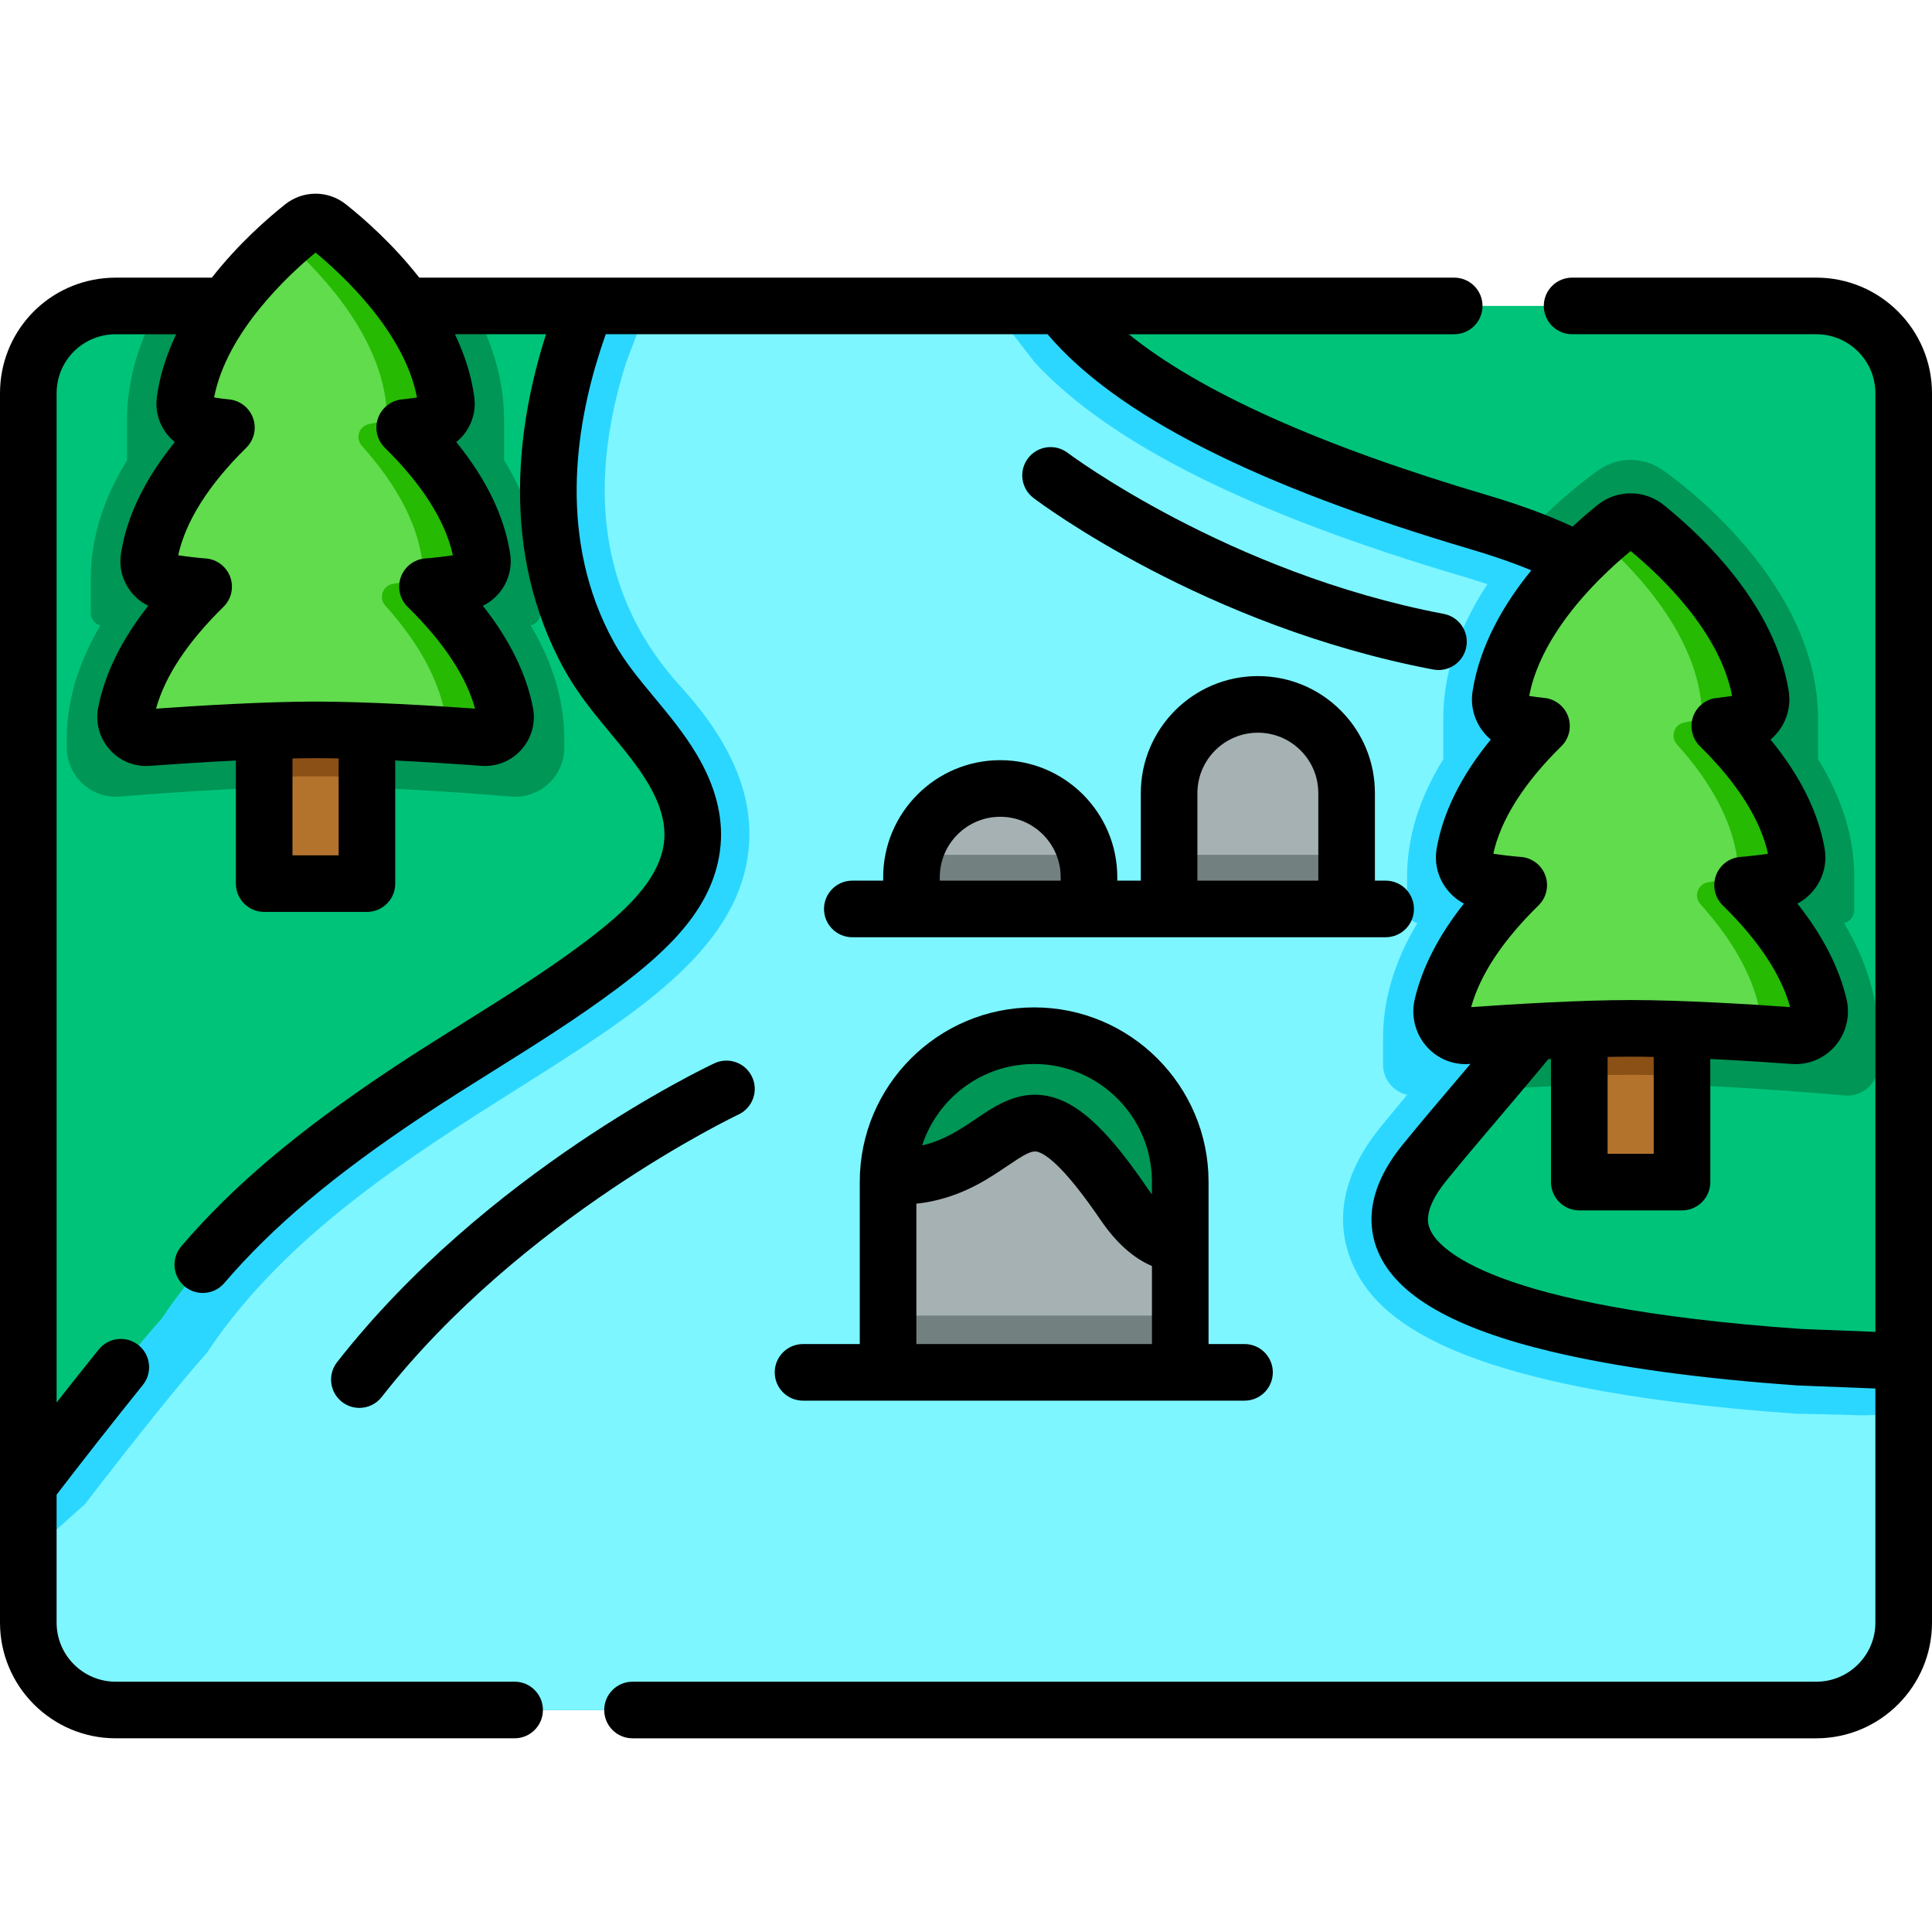 <?xml version="1.0" encoding="iso-8859-1"?>
<!-- Generator: Adobe Illustrator 19.0.0, SVG Export Plug-In . SVG Version: 6.00 Build 0)  -->
<svg version="1.1" id="Capa_1" xmlns="http://www.w3.org/2000/svg" xmlns:xlink="http://www.w3.org/1999/xlink" height="512" width="512"
	 viewBox="0 0 512 512" style="enable-background:new 0 0 512 512;" xml:space="preserve">
<path style="fill:#00C37A;" d="M504.5,104.22v325.79c0,12.79-10.37,23.16-23.16,23.16H30.65c-12.78,0-23.15-10.37-23.15-23.16
	V104.22c0-11.98,9.12-21.84,20.81-23.03c0.77-0.07,1.55-0.11,2.34-0.11h450.69C494.13,81.08,504.5,91.45,504.5,104.22z"/>
<g>
	<path style="fill:#009655;" d="M149.55,195.97v2.12c0,7.64-6.53,13.65-14.14,13.01l-2.11-0.18c-0.3-0.02-30.03-2.5-49.67-2.5
		c-19.2,0-49.39,2.48-49.7,2.5l-2.1,0.18c-7.61,0.63-14.13-5.38-14.13-13.02v-2.11c0-10.11,2.99-20.22,8.91-30.24
		c-0.75-0.18-1.38-0.6-1.83-1.16c-0.45-0.57-0.71-1.28-0.71-2.05v-9.25c0-10.47,3.21-20.92,9.59-31.26v-10.66
		c0-11.12,3.47-21.35,8.4-30.27h83.14c4.93,8.92,8.39,19.15,8.39,30.27V122c6.38,10.34,9.6,20.8,9.6,31.27v9.25
		c0,1.53-1.06,2.86-2.55,3.21c2.96,5.01,5.19,10.04,6.68,15.09C148.8,185.86,149.55,190.91,149.55,195.97z"/>
	<path style="fill:#009655;" d="M481.84,289.715c-0.298-0.025-30.039-2.499-49.699-2.499c-19.233,0-49.414,2.475-49.716,2.5
		l-7.054,0.583c-4.764,0.394-8.847-3.366-8.847-8.146v-7.078c0-10.176,3.044-20.358,9.082-30.443l0,0
		c-1.592-0.377-2.716-1.799-2.716-3.435v-8.826c0-10.434,3.217-20.862,9.597-31.177v-10.742c0-36.285,37.059-63.028,41.284-65.957
		l0,0c5.035-3.491,11.707-3.491,16.742,0l0,0c4.226,2.93,41.284,29.673,41.284,65.957v10.744c6.38,10.315,9.596,20.742,9.596,31.175
		v8.827c0,1.636-1.124,3.057-2.715,3.434l0,0c6.037,10.086,9.082,20.267,9.082,30.443v7.089c0,4.783-4.089,8.543-8.855,8.144
		L481.84,289.715z"/>
</g>
<path style="fill:#2CD7FF;" d="M504.5,360.79v69.22c0,12.79-10.37,23.16-23.16,23.16H30.65c-12.78,0-23.15-10.37-23.15-23.16v-36.44
	c14.17-18.61,28.91-36.97,35.36-44.16c55.05-81.65,183.6-94.61,126.36-157.45c-31.06-34.1-27.74-75.18-13.9-110.88h125.86
	c16.89,22.14,55.35,40.95,111.04,57.39c4.14,1.23,8.01,2.51,11.64,3.85c85.71,31.76,32.09,96.69-10.22,146.57
	c-5.72,6.73-11.22,13.2-16.16,19.27c-29.64,36.5,48.28,47.93,99.41,51.52C485.27,360,494.79,360.36,504.5,360.79z"/>
<path style="fill:#7DF6FF;" d="M504.5,374.81v55.2c0,12.79-10.37,23.16-23.16,23.16H30.65c-12.78,0-23.15-10.37-23.15-23.16v-17.98
	l15-13.38c12.54-16.35,25.69-32.72,31.53-39.22l0.69-0.78l0.58-0.85c20.68-30.68,53.26-51.23,82-69.37
	c30.82-19.44,57.45-36.24,60.93-61.92c1.98-14.64-3.88-29.24-17.92-44.65c-20.46-22.47-25.28-51.29-14.38-85.78l5.69-15h91.03
	l11.59,15c19.92,21.48,57.26,40.11,113.73,56.78c3.79,1.12,7.39,2.31,10.69,3.53c20.25,7.5,32.02,17.05,34.99,28.36
	c6.76,25.82-28.27,67.11-51.45,94.44c-5.81,6.83-11.31,13.3-16.35,19.5c-12.48,15.36-10.94,28.15-7.46,36.18
	c6.05,13.96,24.82,33.27,117.45,39.77c0,0,13.4,0.28,17.52,0.44L504.5,374.81z"/>
<path style="fill:#2CD7FF;" d="M393.643,288.885c-6.601,0.451-11.116,0.823-11.224,0.832l-7.052,0.578
	c-4.76,0.402-8.844-3.359-8.844-8.139v-7.081c0-10.176,3.046-20.352,9.079-30.441c-0.793-0.196-1.469-0.646-1.949-1.254
	s-0.764-1.371-0.764-2.184v-8.825c0-10.431,3.213-20.862,9.598-31.175v-10.744c0-19.569,10.774-36.356,21.371-48.129
	C489.569,174.076,435.945,239.012,393.643,288.885z"/>
<path style="fill:#A5B1B2;" d="M312.782,313.184v50.509h-77.434v-50.509c0-0.695,0.02-1.381,0.049-2.057
	c1.077-20.431,17.982-36.66,38.668-36.66c10.695,0,20.372,4.339,27.375,11.342S312.782,302.489,312.782,313.184z"/>
<rect x="235.35" y="348.64" style="fill:#728080;" width="77.43" height="15.05"/>
<path style="fill:#009655;" d="M312.779,313.184v16.425c-4.868-0.118-9.902-3.183-14.907-10.529
	c-26.924-39.451-27.923-13.438-52.233-8.119c-4.133,0.901-7.502,0.862-10.245,0.166c1.077-20.431,17.982-36.66,38.668-36.66
	c10.695,0,20.372,4.339,27.375,11.342C308.44,292.812,312.779,302.488,312.779,313.184z"/>
<path style="fill:#A5B1B2;" d="M356.865,210.195v30.685h-47.042v-30.685c0-0.422,0.012-0.839,0.03-1.25
	c0.655-12.412,10.925-22.272,23.491-22.272c6.498,0,12.376,2.636,16.631,6.89C354.229,197.819,356.865,203.697,356.865,210.195z"/>
<rect x="309.82" y="226.54" style="fill:#728080;" width="47.04" height="14.332"/>
<path style="fill:#A5B1B2;" d="M288.59,232.47v8.413h-47.042v-8.413c0-0.421,0.01-0.832,0.029-1.244
	c0.196-3.81,1.312-7.385,3.124-10.509c4.065-7.032,11.665-11.763,20.372-11.763c6.494,0,12.37,2.635,16.631,6.885
	c1.45,1.45,2.703,3.085,3.732,4.878C287.444,224.174,288.59,228.19,288.59,232.47z"/>
<path style="fill:#728080;" d="M242.312,226.541c-0.395,1.51-0.651,3.075-0.734,4.685c-0.02,0.411-0.029,0.823-0.029,1.244v8.413
	h47.042v-8.413c0-2.048-0.269-4.034-0.763-5.929H242.312z"/>
<rect x="418.53" y="245.59" style="fill:#B4732D;" width="27.22" height="67.68"/>
<path style="fill:#8B5016;" d="M445.751,245.592v39.489c-4.729-0.156-9.379-0.249-13.611-0.249c-4.189,0-8.856,0.101-13.611,0.257
	v-39.497L445.751,245.592L445.751,245.592z"/>
<path style="fill:#60DC4D;" d="M461.799,234.576c3.439-0.274,6.553-0.691,9.034-1.09c3.501-0.562,5.927-3.869,5.316-7.362
	c-2.264-12.954-11.17-24.672-20.384-33.707c2.06-0.209,3.969-0.487,5.61-0.767c3.418-0.585,5.787-3.807,5.255-7.234
	c-3.226-20.741-22.08-38.012-30.468-44.78c-2.346-1.893-5.697-1.893-8.043,0c-8.388,6.768-27.243,24.039-30.468,44.78
	c-0.533,3.427,1.836,6.648,5.255,7.234c1.641,0.281,3.549,0.559,5.61,0.767c-9.214,9.034-18.12,20.753-20.384,33.707
	c-0.611,3.493,1.815,6.8,5.316,7.362c2.481,0.398,5.595,0.816,9.034,1.09c-9.09,8.906-17.446,19.91-20.262,31.979
	c-0.99,4.243,2.358,8.247,6.704,7.934c10.452-0.753,29.398-1.963,43.217-1.963c14.094,0,32.844,1.202,43.211,1.956
	c4.348,0.316,7.7-3.688,6.708-7.933C479.242,254.482,470.887,243.48,461.799,234.576z"/>
<path style="fill:#26BA02;" d="M475.354,274.486c-2.381-0.172-5.204-0.368-8.311-0.566c-0.415-12.709-7.593-24.519-16.438-34.338
	c-1.863-2.068-0.615-5.388,2.141-5.78c4.785-0.68,7.948-1.429,7.948-1.429c0-13.146-7.454-25.306-16.267-35.092
	c-1.84-2.044-0.764-5.313,1.941-5.809c2.891-0.531,4.729-1.021,4.729-1.021c0-20.447-16.642-38.334-26.961-47.451
	c1.481-1.309,2.832-2.438,3.985-3.368c2.345-1.893,5.696-1.891,8.041,0.002c8.389,6.77,27.242,24.041,30.467,44.782
	c0.533,3.426-1.835,6.647-5.253,7.233c-1.641,0.282-3.551,0.56-5.611,0.771c9.216,9.036,18.12,20.751,20.384,33.707
	c0.61,3.493-1.816,6.8-5.317,7.362c-2.48,0.398-5.593,0.815-9.032,1.089c9.089,8.906,17.444,19.908,20.26,31.977
	C483.051,270.797,479.7,274.8,475.354,274.486z"/>
<rect x="70.02" y="166.49" style="fill:#B4732D;" width="27.22" height="67.68"/>
<path style="fill:#8B5016;" d="M97.238,166.491v39.489c-4.729-0.156-9.379-0.249-13.611-0.249c-4.189,0-8.856,0.101-13.611,0.257
	v-39.497H97.238z"/>
<path style="fill:#60DC4D;" d="M113.286,155.474c3.916-0.312,7.41-0.81,10.028-1.254c2.955-0.501,4.917-3.289,4.475-6.253
	c-1.985-13.329-11.1-25.398-20.537-34.652c2.483-0.252,4.746-0.604,6.585-0.94c2.879-0.527,4.795-3.24,4.411-6.141
	c-2.872-21.692-23.09-39.737-31.234-46.207c-1.984-1.577-4.791-1.577-6.776,0c-8.145,6.47-28.363,24.515-31.234,46.207
	c-0.384,2.901,1.533,5.614,4.411,6.141c1.839,0.337,4.102,0.689,6.585,0.94c-9.437,9.254-18.552,21.323-20.537,34.652
	c-0.442,2.964,1.52,5.752,4.475,6.253c2.619,0.444,6.113,0.942,10.028,1.254c-9.464,9.272-18.132,20.819-20.581,33.474
	c-0.687,3.55,2.15,6.795,5.756,6.531c10.124-0.742,30.087-2.055,44.484-2.055c14.69,0,34.438,1.306,44.479,2.049
	c3.608,0.267,6.447-2.979,5.759-6.531C131.415,176.29,122.748,164.745,113.286,155.474z"/>
<path style="fill:#26BA02;" d="M128.104,195.477c-2.619-0.193-5.898-0.423-9.574-0.658c-0.415-12.709-7.593-24.519-16.438-34.338
	c-1.863-2.068-0.615-5.388,2.141-5.78c4.785-0.68,7.948-1.429,7.948-1.429c0-13.146-7.454-25.306-16.267-35.092
	c-1.84-2.044-0.764-5.313,1.941-5.809c2.891-0.531,4.729-1.021,4.729-1.021c0-20.447-16.642-38.334-26.961-47.451
	c1.762-1.557,3.339-2.859,4.619-3.876c1.983-1.576,4.79-1.573,6.773,0.002c8.145,6.471,28.362,24.517,31.233,46.209
	c0.384,2.901-1.532,5.614-4.411,6.141c-1.84,0.337-4.103,0.69-6.586,0.944c9.439,9.255,18.552,21.321,20.537,34.652
	c0.441,2.964-1.521,5.752-4.476,6.253c-2.618,0.443-6.111,0.941-10.026,1.252c9.463,9.272,18.13,20.817,20.579,33.472
	C134.553,192.497,131.71,195.742,128.104,195.477z"/>
<path d="M481.341,73.575h-64.716c-4.143,0-7.5,3.358-7.5,7.5s3.357,7.5,7.5,7.5h64.716c8.635,0,15.659,7.02,15.659,15.648V352.96
	c-6.415-0.265-12.633-0.503-18.308-0.72l-1.396-0.053c-83.136-5.852-96.234-21.592-98.268-26.279
	c-0.543-1.251-2.194-5.059,4.269-13.018c4.865-5.979,10.262-12.329,15.976-19.052l0.162-0.19c3.566-4.209,7.234-8.544,10.898-12.967
	c0.232-0.012,0.464-0.023,0.697-0.034v32.62c0,4.142,3.357,7.5,7.5,7.5h27.22c4.143,0,7.5-3.358,7.5-7.5v-32.629
	c8.319,0.407,16.213,0.936,21.558,1.324c4.462,0.324,8.674-1.438,11.574-4.832c2.877-3.368,3.991-7.961,2.981-12.288
	c-1.968-8.426-6.338-16.926-13.036-25.381c1.903-1.002,3.56-2.444,4.847-4.25c2.164-3.037,3.003-6.724,2.363-10.378
	c-1.674-9.582-6.479-19.248-14.322-28.843c3.601-3.027,5.593-7.8,4.826-12.727c-3.513-22.585-22.289-40.686-33.169-49.465
	c-5.061-4.083-12.405-4.083-17.462,0c-1.998,1.612-4.264,3.541-6.651,5.752c-3.251-1.497-6.685-2.93-10.302-4.27
	c-3.763-1.389-7.834-2.736-12.114-4.007c-44.494-13.135-76.383-27.453-95.194-42.697h86.231c4.143,0,7.5-3.358,7.5-7.5
	s-3.357-7.5-7.5-7.5H111.106c-7.006-8.954-14.805-15.752-19.425-19.421c-4.74-3.767-11.363-3.768-16.107,0
	c-4.62,3.67-12.419,10.468-19.426,19.422H30.65c-1.044,0-2.093,0.054-3.094,0.158C11.847,75.321,0,88.43,0,104.227v325.78
	c0,16.906,13.75,30.66,30.65,30.66h105.73c4.143,0,7.5-3.358,7.5-7.5s-3.357-7.5-7.5-7.5H30.65c-8.63,0-15.65-7.025-15.65-15.66
	v-33.901c6.747-8.812,15.516-19.971,22.852-29.073c2.599-3.225,2.092-7.947-1.134-10.546c-3.224-2.6-7.946-2.092-10.546,1.133
	c-3.521,4.368-7.37,9.208-11.172,14.041V104.227c0-8.066,6.046-14.759,14.085-15.57c0.511-0.053,1.037-0.08,1.565-0.08h16.051
	c-2.494,5.21-4.354,10.8-5.131,16.672c-0.623,4.693,1.318,9.146,4.769,11.901c-8.027,9.889-12.823,19.848-14.293,29.714
	c-0.857,5.753,2.252,11.27,7.252,13.674c-7.09,8.993-11.542,18.033-13.274,26.986c-0.777,4.017,0.333,8.071,3.045,11.124
	c2.481,2.793,5.957,4.347,9.651,4.347c0.322,0,0.646-0.012,0.971-0.036c5.672-0.415,14.075-0.983,22.819-1.414v32.622
	c0,4.142,3.357,7.5,7.5,7.5h27.23c4.143,0,7.5-3.358,7.5-7.5v-32.633c8.793,0.43,17.179,1.002,22.813,1.418
	c4.058,0.305,7.931-1.271,10.63-4.31c2.714-3.053,3.823-7.11,3.045-11.127c-1.733-8.951-6.185-17.987-13.273-26.978
	c5-2.404,8.109-7.921,7.252-13.675c-1.47-9.867-6.265-19.824-14.293-29.714c3.449-2.755,5.391-7.207,4.771-11.899
	c-0.778-5.872-2.638-11.463-5.132-16.674h24.154c-0.003,0.009-0.006,0.018-0.009,0.026c-7.407,23.081-12.577,57.229,4.862,88.834
	c3.537,6.41,7.995,11.779,12.306,16.971c3.673,4.423,7.142,8.601,9.877,13.191c3.235,5.429,4.676,10.489,4.282,15.038
	c-0.918,10.576-10.866,19.389-21.479,27.336c-10.094,7.558-21.112,14.452-31.768,21.12c-6.325,3.958-12.866,8.051-19.215,12.279
	c-24.708,16.455-41.829,30.919-55.515,46.901c-2.694,3.146-2.328,7.881,0.818,10.575c1.414,1.211,3.148,1.803,4.874,1.803
	c2.115,0,4.218-0.89,5.701-2.622c12.751-14.892,28.923-28.515,52.436-44.173c6.172-4.11,12.621-8.146,18.857-12.048
	c10.917-6.831,22.205-13.895,32.801-21.828c13.404-10.038,26.005-21.594,27.433-38.048c0.672-7.749-1.462-15.828-6.341-24.013
	c-3.333-5.594-7.344-10.423-11.222-15.094c-4.043-4.869-7.861-9.468-10.713-14.635c-14.854-26.92-10.218-56.733-3.712-77.004
	c0.487-1.518,1.008-3.058,1.558-4.609h117.075c18.248,21.443,55.106,40.145,112.471,57.08c3.958,1.176,7.719,2.419,11.172,3.694
	c1.564,0.579,3.077,1.181,4.563,1.792c-7.226,8.858-13.667,19.821-15.58,32.121c-0.767,4.927,1.227,9.701,4.826,12.728
	c-7.842,9.594-12.647,19.26-14.322,28.843c-0.64,3.657,0.2,7.344,2.365,10.38c1.286,1.805,2.942,3.246,4.845,4.248
	c-6.7,8.458-11.071,16.96-13.037,25.389c-1.01,4.325,0.104,8.917,2.979,12.285c2.673,3.129,6.466,4.871,10.532,4.871
	c0.343,0,0.688-0.013,1.034-0.038c0.07-0.005,0.151-0.011,0.222-0.016c-0.564,0.667-1.132,1.338-1.692,1.999l-0.147,0.173
	c-5.767,6.786-11.214,13.195-16.186,19.304c-10.091,12.426-9.044,22.33-6.39,28.449c5.006,11.539,20.022,20.148,45.906,26.319
	c17.299,4.124,39.232,7.139,65.189,8.961c0.08,0.006,0.159,0.01,0.239,0.013l1.517,0.058c5.846,0.224,12.267,0.469,18.88,0.744
	v62.039c0,8.634-7.024,15.659-15.659,15.659H167.625c-4.143,0-7.5,3.358-7.5,7.5s3.357,7.5,7.5,7.5h313.716
	c16.905,0,30.659-13.753,30.659-30.659V104.223C512,87.324,498.246,73.575,481.341,73.575z M89.74,226.667H77.51v-25.672
	c2.116-0.044,4.172-0.071,6.117-0.071c1.956,0,4.009,0.025,6.113,0.068V226.667z M125.896,187.793
	c-10.905-0.777-28.653-1.869-42.27-1.869c-13.344,0-31.243,1.097-42.272,1.876c2.376-8.612,8.373-17.671,17.862-26.969
	c2.1-2.057,2.804-5.151,1.802-7.914s-3.526-4.686-6.456-4.919c-2.408-0.191-4.866-0.475-7.33-0.845
	c1.934-8.979,8.126-18.78,18.02-28.481c2.077-2.037,2.789-5.092,1.826-7.837c-0.963-2.746-3.427-4.687-6.321-4.98
	c-1.316-0.133-2.659-0.307-4.013-0.52c3.313-17.418,19.978-32.713,26.882-38.401c6.906,5.689,23.571,20.982,26.884,38.401
	c-1.354,0.212-2.697,0.386-4.014,0.52c-2.895,0.293-5.358,2.234-6.321,4.98s-0.251,5.8,1.826,7.837
	c9.894,9.701,16.086,19.502,18.02,28.481c-2.463,0.37-4.921,0.654-7.33,0.845c-2.93,0.233-5.454,2.156-6.456,4.919
	s-0.298,5.857,1.802,7.915C117.523,170.126,123.52,179.182,125.896,187.793z M438.25,305.767h-12.22v-25.671
	c2.114-0.044,4.169-0.071,6.11-0.071c1.952,0,4.005,0.026,6.109,0.069v25.673H438.25z M407.73,239.933
	c2.1-2.057,2.804-5.151,1.802-7.915s-3.526-4.687-6.456-4.919c-2.399-0.19-4.86-0.475-7.331-0.846
	c1.928-8.968,8.134-18.787,18.021-28.481c2.077-2.037,2.789-5.092,1.826-7.837s-3.427-4.687-6.322-4.979
	c-1.312-0.133-2.657-0.307-4.013-0.52c2.274-12.007,10.743-22.894,18.237-30.502c0.092-0.09,0.185-0.179,0.272-0.275
	c3.164-3.189,6.138-5.789,8.375-7.626c7.58,6.225,23.618,21.164,26.883,38.402c-1.354,0.213-2.7,0.387-4.013,0.52
	c-2.895,0.293-5.359,2.234-6.322,4.979s-0.251,5.8,1.826,7.837c9.887,9.694,16.094,19.513,18.021,28.481
	c-2.47,0.371-4.931,0.655-7.331,0.846c-2.93,0.233-5.454,2.156-6.456,4.919s-0.298,5.857,1.802,7.914
	c9.476,9.284,15.478,18.347,17.859,26.962c-10.456-0.745-28.529-1.869-42.269-1.869c-13.475,0-31.697,1.129-42.271,1.876
	C392.25,258.284,398.252,249.219,407.73,239.933z"/>
<path d="M379.813,177.429c0.474,0.09,0.944,0.133,1.409,0.133c3.53,0,6.676-2.505,7.359-6.102c0.773-4.069-1.898-7.995-5.968-8.768
	c-57.125-10.854-99.255-42.366-99.674-42.683c-3.298-2.502-8-1.855-10.504,1.442c-2.505,3.299-1.86,8.004,1.438,10.509
	C275.693,133.34,319.095,165.892,379.813,177.429z"/>
<path d="M199.309,285.387c-1.759-3.75-6.226-5.364-9.975-3.606c-2.454,1.151-60.55,28.764-100.002,79.203
	c-2.553,3.263-1.977,7.976,1.286,10.528c1.372,1.073,3,1.593,4.616,1.593c2.228,0,4.434-0.989,5.912-2.88
	c37.146-47.49,93.858-74.535,94.558-74.864C199.454,293.602,201.067,289.137,199.309,285.387z"/>
<path d="M205.312,363.69c0,4.142,3.357,7.5,7.5,7.5h117c4.143,0,7.5-3.358,7.5-7.5s-3.357-7.5-7.5-7.5h-9.533v-43.004
	c0-25.483-20.731-46.215-46.215-46.215s-46.215,20.732-46.215,46.215v43.004h-15.037C208.669,356.19,205.312,359.548,205.312,363.69
	z M274.063,281.971c17.212,0,31.215,14.003,31.215,31.215v3.332c-0.404-0.526-0.809-1.074-1.212-1.666
	c-9.992-14.642-17.415-21.818-24.817-23.994c-8.551-2.512-14.987,1.843-20.668,5.687c-4.113,2.783-8.373,5.65-14.202,7
	C248.452,291.038,260.216,281.971,274.063,281.971z M242.849,318.98c1.425-0.139,2.888-0.364,4.393-0.693
	c8.828-1.931,14.882-6.028,19.746-9.319c4.449-3.011,6.421-4.191,8.032-3.718c2.473,0.727,7.37,4.45,16.654,18.054
	c4.112,6.033,8.677,10.118,13.604,12.199v20.687h-62.43L242.849,318.98L242.849,318.98z"/>
<path d="M234.052,232.475v0.903h-8.181c-4.143,0-7.5,3.358-7.5,7.5s3.357,7.5,7.5,7.5h141.342c4.143,0,7.5-3.358,7.5-7.5
	s-3.357-7.5-7.5-7.5h-2.847v-23.181c0-8.288-3.226-16.078-9.082-21.934c-5.863-5.863-13.657-9.092-21.944-9.092
	c-17.103,0-31.016,13.918-31.016,31.026v23.181h-6.232v-0.903c0-17.104-13.916-31.02-31.021-31.02S234.052,215.371,234.052,232.475z
	 M317.324,210.198c0-8.837,7.185-16.026,16.016-16.026c4.281,0,8.308,1.669,11.338,4.699c3.023,3.023,4.688,7.046,4.688,11.327
	v23.176h-32.042V210.198z M281.092,232.475v0.903h-32.04v-0.903c0-8.833,7.187-16.02,16.02-16.02
	C273.905,216.455,281.092,223.642,281.092,232.475z"/>
<g>
</g>
<g>
</g>
<g>
</g>
<g>
</g>
<g>
</g>
<g>
</g>
<g>
</g>
<g>
</g>
<g>
</g>
<g>
</g>
<g>
</g>
<g>
</g>
<g>
</g>
<g>
</g>
<g>
</g>
</svg>
